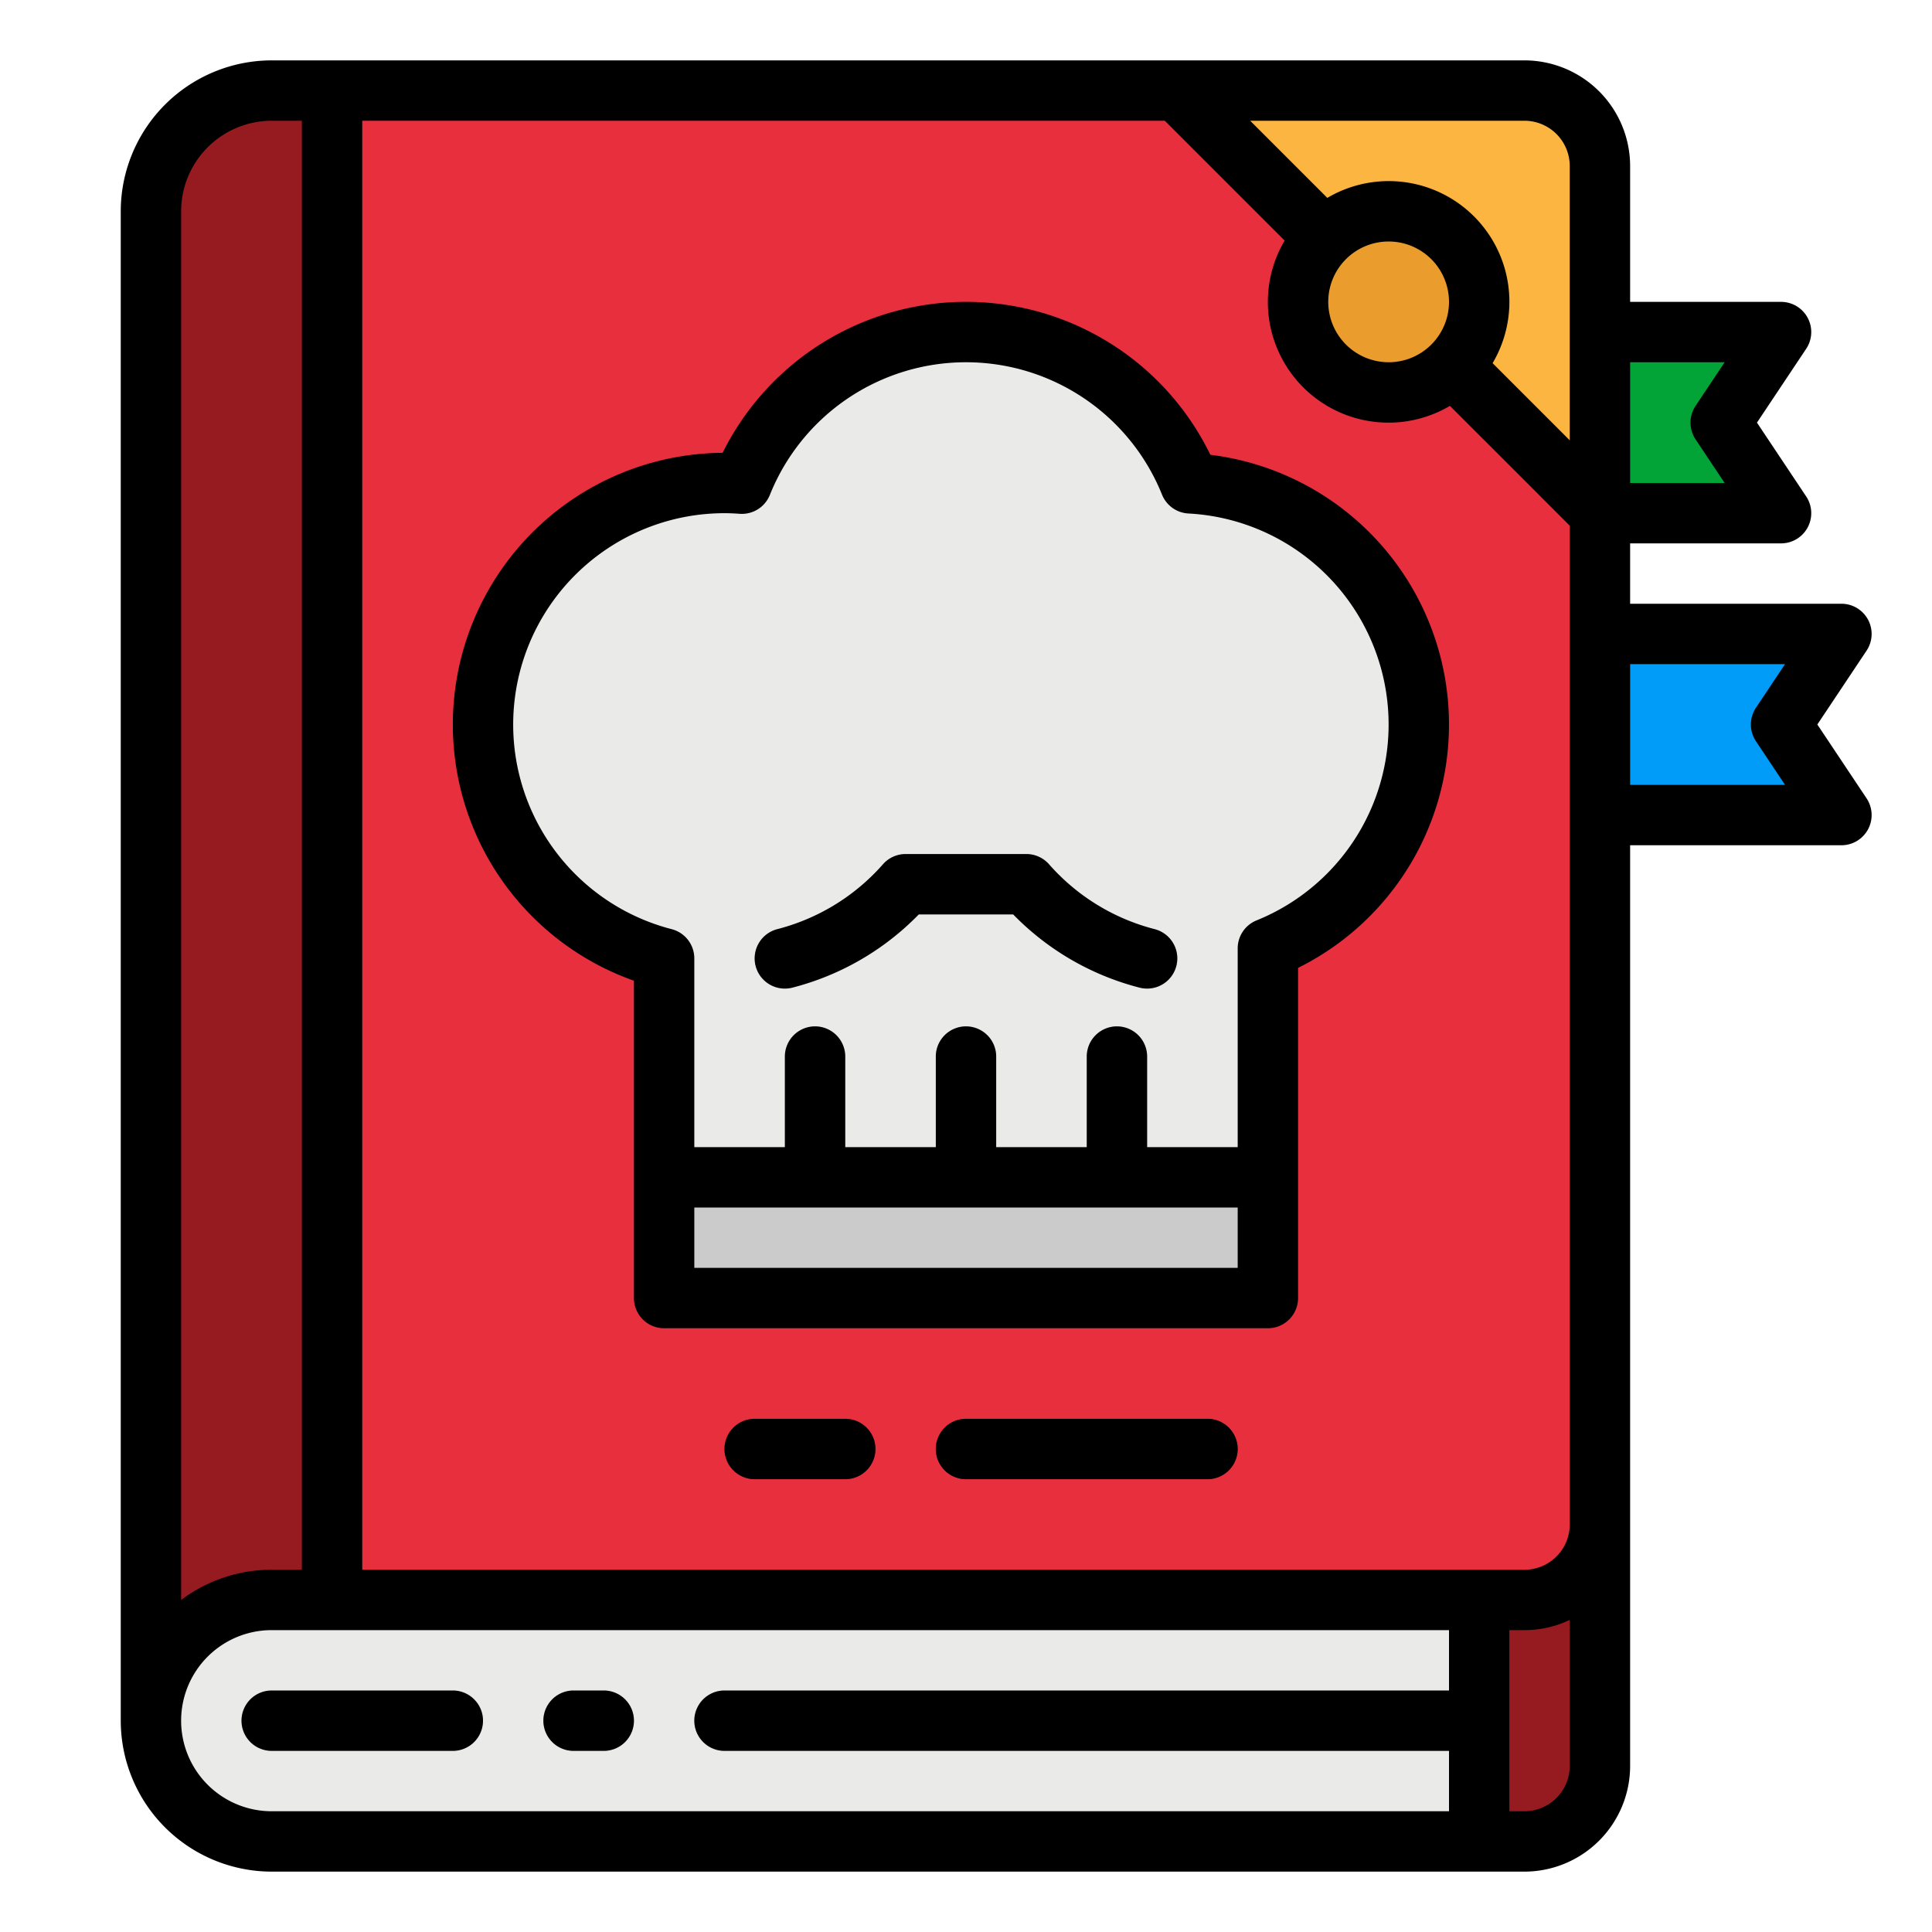 <svg height="512" viewBox="0 0 512 512" width="512" xmlns="http://www.w3.org/2000/svg"><g id="filled_outline" data-name="filled outline"><path d="m392 392h32a0 0 0 0 1 0 0v76a20 20 0 0 1 -20 20h-12a0 0 0 0 1 0 0v-96a0 0 0 0 1 0 0z" fill="#961b20"/><path d="m88 24h316a20 20 0 0 1 20 20v360a20 20 0 0 1 -20 20h-316a0 0 0 0 1 0 0v-400a0 0 0 0 1 0 0z" fill="#e82f3e"/><path d="m376 192a64 64 0 0 0 -60.635-63.911 64 64 0 0 0 -118.767.094c-1.52-.109-3.05-.183-4.6-.183a64.009 64.009 0 0 0 -16 125.984v58.016h160.002v-60.67a64.007 64.007 0 0 0 40-59.33z" fill="#eaeae8"/><path d="m88 424-48 32v-400a32 32 0 0 1 32-32h16z" fill="#961b20"/><g fill="#cbcbcb"><path d="m304.006 261.985a8.024 8.024 0 0 1 -2-.254 71.61 71.61 0 0 1 -33.491-19.4h-25.03a71.61 71.61 0 0 1 -33.491 19.4 8 8 0 1 1 -3.988-15.5 55.761 55.761 0 0 0 28-17.2 8 8 0 0 1 6-2.706h32a8 8 0 0 1 6 2.706 55.761 55.761 0 0 0 28 17.2 8 8 0 0 1 -1.988 15.75z"/><path d="m216 320a8 8 0 0 1 -8-8v-32a8 8 0 0 1 16 0v32a8 8 0 0 1 -8 8z"/><path d="m296 320a8 8 0 0 1 -8-8v-32a8 8 0 0 1 16 0v32a8 8 0 0 1 -8 8z"/><path d="m256 320a8 8 0 0 1 -8-8v-32a8 8 0 0 1 16 0v32a8 8 0 0 1 -8 8z"/><path d="m176 312h160v32h-160z"/></g><path d="m72 424h320a0 0 0 0 1 0 0v64a0 0 0 0 1 0 0h-320a32 32 0 0 1 -32-32 32 32 0 0 1 32-32z" fill="#eaeae8"/><path d="m424 88h48l-16 24 16 24h-48z" fill="#02a437"/><path d="m424 168h64l-16 24 16 24h-64z" fill="#009cf7"/><path d="m224 392h-24a8 8 0 0 1 0-16h24a8 8 0 0 1 0 16z" fill="#961b20"/><path d="m320 392h-64a8 8 0 0 1 0-16h64a8 8 0 0 1 0 16z" fill="#961b20"/><path d="m424 136-112-112h92a20 20 0 0 1 20 20z" fill="#fbb540"/><circle cx="368" cy="80" fill="#ea9d2d" r="24"/><path d="m120 464h-48a8 8 0 0 1 0-16h48a8 8 0 0 1 0 16z" fill="#cbcbcb"/><path d="m160 464h-8a8 8 0 0 1 0-16h8a8 8 0 0 1 0 16z" fill="#cbcbcb"/><path d="m392 464h-200a8 8 0 0 1 0-16h200z" fill="#cbcbcb"/><path d="m305.994 246.235a55.761 55.761 0 0 1 -28-17.2 8 8 0 0 0 -6-2.706h-31.994a8 8 0 0 0 -6 2.706 55.761 55.761 0 0 1 -28 17.2 8 8 0 1 0 3.988 15.5 71.61 71.61 0 0 0 33.491-19.4h25.03a71.61 71.61 0 0 0 33.491 19.4 8 8 0 1 0 3.988-15.5z"/><path d="m320.76 120.529a72 72 0 0 0 -129.26-.529 72.013 72.013 0 0 0 -23.5 139.9v84.1a8 8 0 0 0 8 8h160a8 8 0 0 0 8-8v-87.5a72.007 72.007 0 0 0 -23.24-135.973zm7.24 215.471h-144v-16h144zm5-92.085a8 8 0 0 0 -5 7.415v52.67h-24v-24a8 8 0 0 0 -16 0v24h-24v-24a8 8 0 0 0 -16 0v24h-24v-24a8 8 0 0 0 -16 0v24h-24v-50.017a8 8 0 0 0 -6.006-7.747 56.009 56.009 0 0 1 14.006-110.236c1.2 0 2.476.052 4.028.162a7.993 7.993 0 0 0 7.993-5 56 56 0 0 1 103.924-.081 8 8 0 0 0 7.006 5 56 56 0 0 1 18.049 107.834z"/><path d="m495.054 164.226a8 8 0 0 0 -7.054-4.226h-56v-16h40a8 8 0 0 0 6.656-12.438l-13.041-19.562 13.041-19.562a8 8 0 0 0 -6.656-12.438h-40v-36a28.032 28.032 0 0 0 -28-28h-332a40.045 40.045 0 0 0 -40 40v400a40.045 40.045 0 0 0 40 40h332a28.032 28.032 0 0 0 28-28v-244h56a8 8 0 0 0 6.656-12.438l-13.041-19.562 13.041-19.562a8 8 0 0 0 .398-8.212zm-63.054-68.226h25.052l-7.708 11.562a8 8 0 0 0 0 8.876l7.708 11.562h-25.052zm-384-40a24.028 24.028 0 0 1 24-24h8v384h-8a39.788 39.788 0 0 0 -24 8.022zm336 392h-192a8 8 0 0 0 0 16h192v16h-312a24 24 0 0 1 0-48h312zm32 20a12.013 12.013 0 0 1 -12 12h-4v-48h4a27.838 27.838 0 0 0 12-2.707zm0-65.009v1.009a12.013 12.013 0 0 1 -12 12h-308v-384h212.686l31.758 31.759a31.978 31.978 0 0 0 43.8 43.8l31.756 31.755zm-64-322.991a16 16 0 1 1 16 16 16.019 16.019 0 0 1 -16-16zm64 36.686-20.444-20.445a31.978 31.978 0 0 0 -43.8-43.8l-20.442-20.441h72.686a12.013 12.013 0 0 1 12 12zm49.344 79.752 7.708 11.562h-41.052v-32h41.052l-7.708 11.562a8 8 0 0 0 0 8.876z"/><path d="m224 376h-24a8 8 0 0 0 0 16h24a8 8 0 0 0 0-16z"/><path d="m320 376h-64a8 8 0 0 0 0 16h64a8 8 0 0 0 0-16z"/><path d="m64 456a8 8 0 0 0 8 8h48a8 8 0 0 0 0-16h-48a8 8 0 0 0 -8 8z"/><path d="m152 464h8a8 8 0 0 0 0-16h-8a8 8 0 0 0 0 16z"/></g></svg>
